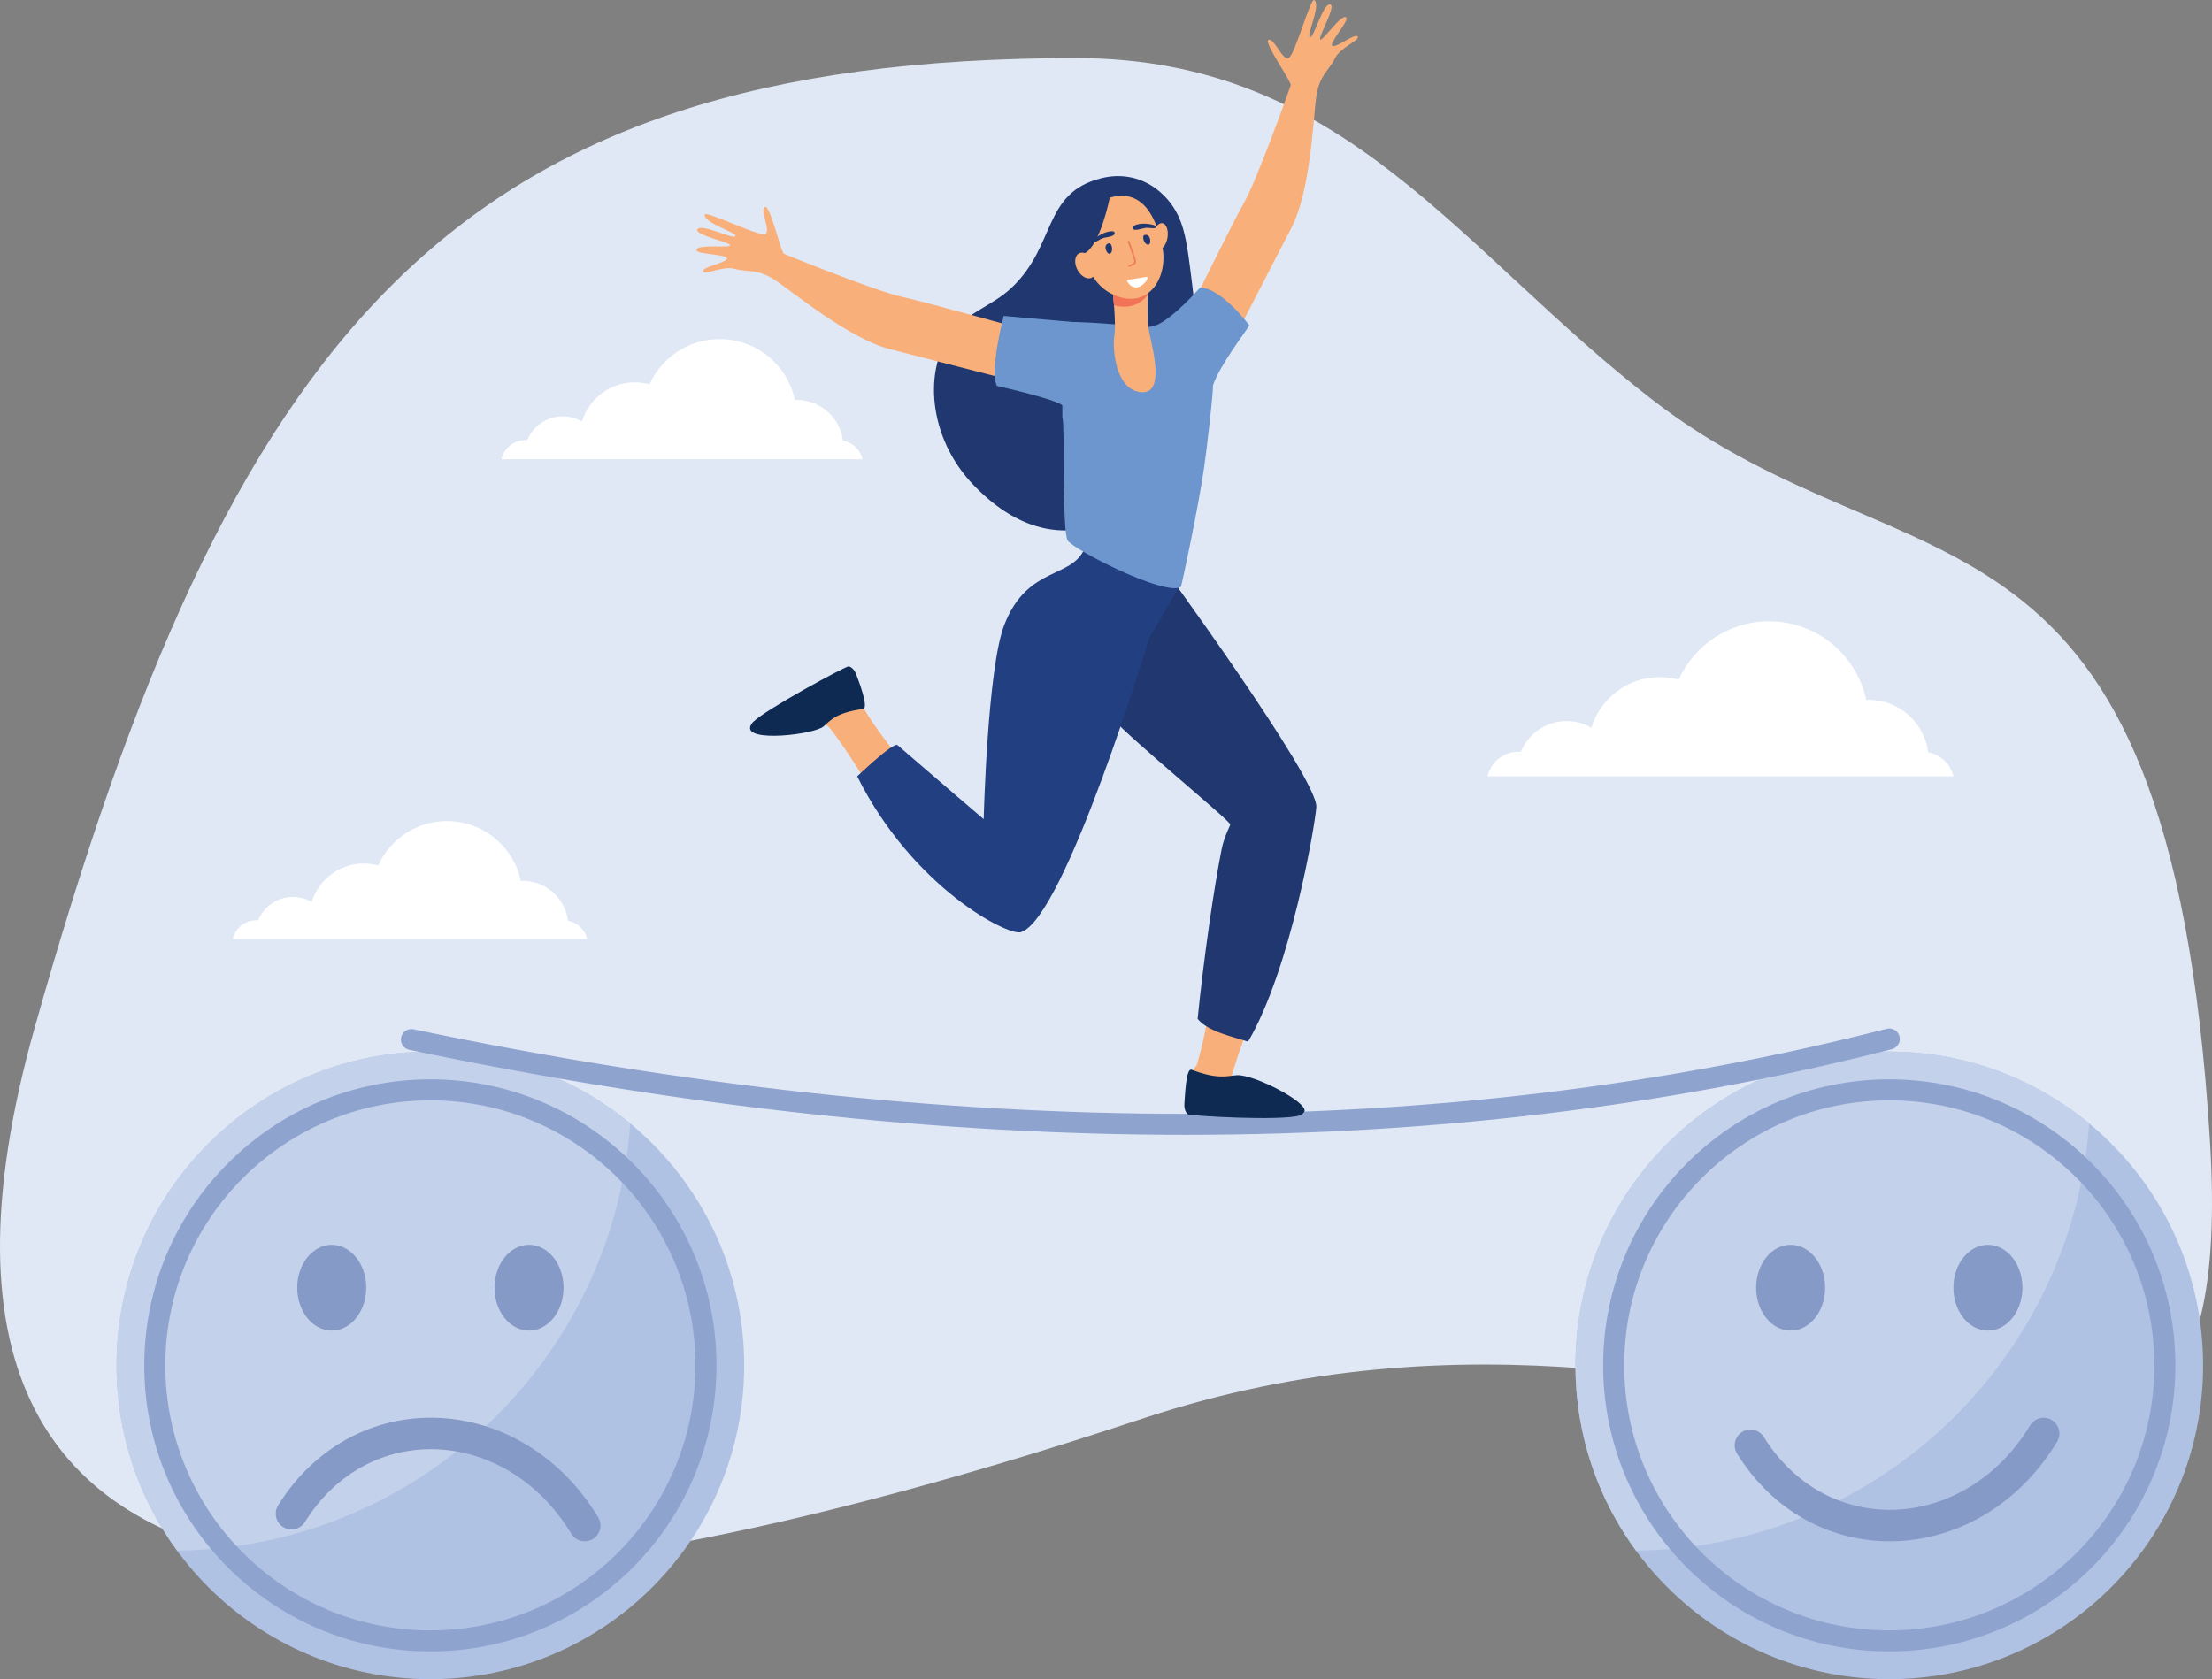 <?xml version="1.0" encoding="UTF-8"?><svg id="a" xmlns="http://www.w3.org/2000/svg" viewBox="0 0 2072.21 1573.39"><rect x="0" y="0" width="2072.21" height="1573.39" fill="#808080" stroke="none"/><path d="M1008.03,54.41c252.48,0,358.86,180.65,541.14,321.09,241.25,185.86,482.48,64.87,521.11,692.87,34.37,558.94-394.61,60.51-999.48,260.73C465.95,1529.31-150.09,1609.94,32.7,962.14,215.51,314.34,421.38,54.41,1008.03,54.41Z" style="fill:#e0e8f5; fill-rule:evenodd;"/><path d="M808.04,430.3H469.7c2.43-10.28,11.66-17.93,22.68-17.93,.53,0,1.06,.02,1.59,.06,5.34-13.08,18.19-22.31,33.19-22.31,6.57,0,12.72,1.77,18,4.85,6.46-21.27,26.22-36.75,49.59-36.75,4.76,0,9.37,.65,13.74,1.85,11.32-24.99,36.47-42.37,65.69-42.37,34.65,0,63.59,24.46,70.5,57.05,.59-.02,1.16-.04,1.75-.04,22.19,0,40.51,16.6,43.22,38.06,9.06,1.7,16.27,8.62,18.37,17.53Z" style="fill:#fff; fill-rule:evenodd;"/><path d="M1830.01,727.46h-436.55c3.14-13.27,15.05-23.13,29.26-23.13,.68,0,1.37,.03,2.05,.08,6.89-16.88,23.48-28.77,42.84-28.77,8.47,0,16.4,2.28,23.22,6.25,8.33-27.44,33.82-47.42,63.99-47.42,6.13,0,12.09,.83,17.73,2.38,14.61-32.24,47.06-54.66,84.76-54.66,44.71,0,82.05,31.56,90.97,73.61,.76-.02,1.51-.05,2.26-.05,28.64,0,52.28,21.42,55.77,49.11,11.69,2.19,21,11.13,23.71,22.61Z" style="fill:#fff; fill-rule:evenodd;"/><path d="M550.08,879.89H217.99c2.38-10.09,11.45-17.6,22.27-17.6,.52,0,1.04,.02,1.55,.06,5.25-12.83,17.86-21.89,32.59-21.89,6.45,0,12.48,1.74,17.67,4.76,6.34-20.88,25.73-36.08,48.68-36.08,4.66,0,9.19,.64,13.49,1.82,11.1-24.53,35.8-41.59,64.48-41.59,34.01,0,62.41,24.01,69.2,56.01,.57-.02,1.14-.05,1.71-.05,21.79,0,39.77,16.3,42.43,37.36,8.89,1.67,15.97,8.47,18.03,17.2Z" style="fill:#fff; fill-rule:evenodd;"/><path d="M2063.87,1279.36c0,162.39-131.63,294.03-293.98,294.03s-294.01-131.64-294.01-294.03,131.63-293.99,294.01-293.99,293.98,131.63,293.98,293.99Z" style="fill:#b0c2e4; fill-rule:evenodd;"/><path d="M1532.65,1453c225.16-3.11,408.56-178.47,424.5-400.28-50.86-42.08-116.11-67.35-187.25-67.35-162.38,0-294.01,131.63-294.01,293.99,0,64.95,21.12,124.98,56.76,173.64Z" style="fill:#c4d1eb; fill-rule:evenodd;"/><path d="M1769.88,1011.34c74.02,0,141.03,30.01,189.53,78.51,48.51,48.5,78.51,115.51,78.51,189.53s-30,141.03-78.51,189.53c-48.5,48.5-115.51,78.5-189.53,78.5s-141.03-30-189.53-78.5c-48.5-48.5-78.5-115.52-78.5-189.53s30-141.03,78.5-189.53c48.5-48.5,115.51-78.51,189.53-78.51h0Zm175.58,92.46c-44.93-44.94-107.01-72.73-175.58-72.73s-130.65,27.79-175.58,72.73c-44.93,44.93-72.73,107.01-72.73,175.58s27.8,130.65,72.73,175.58c44.93,44.93,107.01,72.73,175.58,72.73s130.65-27.8,175.58-72.73c44.94-44.93,72.73-107.01,72.73-175.58s-27.79-130.65-72.73-175.58Z" style="fill:#8fa3cf; fill-rule:evenodd;"/><path d="M1677.46,1166.39c17.86,0,32.33,17.99,32.33,40.19s-14.47,40.19-32.33,40.19-32.32-17.99-32.32-40.19,14.48-40.19,32.32-40.19h0Zm184.83,0c17.85,0,32.33,17.99,32.33,40.19s-14.48,40.19-32.33,40.19-32.33-17.99-32.33-40.19,14.48-40.19,32.33-40.19Z" style="fill:#859ac6; fill-rule:evenodd;"/><path d="M1627.26,1362.09c-4.3-6.92-2.18-16.03,4.74-20.34,6.93-4.31,16.04-2.18,20.35,4.74,13.38,21.44,30.16,37.75,48.81,49.01,22.25,13.42,47.22,19.75,72.26,19.2,25.14-.56,50.48-8.09,73.37-22.36,21.14-13.18,40.18-32.17,55.04-56.77,4.22-6.99,13.3-9.24,20.29-5.02,6.99,4.21,9.24,13.3,5.03,20.28-17.35,28.75-39.76,51.02-64.75,66.6-27.37,17.06-57.91,26.07-88.4,26.75-30.59,.68-61.03-7.02-88.1-23.37-22.51-13.58-42.68-33.12-58.64-58.72Z" style="fill:#859ac6; fill-rule:evenodd;"/><path d="M697.16,1279.36c0,162.39-131.63,294.03-293.98,294.03s-294.01-131.64-294.01-294.03,131.63-293.99,294.01-293.99,293.98,131.63,293.98,293.99Z" style="fill:#b0c2e4; fill-rule:evenodd;"/><path d="M165.95,1453c225.15-3.11,408.56-178.47,424.49-400.28-50.86-42.08-116.11-67.35-187.25-67.35-162.38,0-294.01,131.63-294.01,293.99,0,64.95,21.12,124.98,56.77,173.64Z" style="fill:#c4d1eb; fill-rule:evenodd;"/><path d="M403.17,1011.34c74.02,0,141.03,30.01,189.54,78.51,48.5,48.5,78.5,115.51,78.5,189.53s-30,141.03-78.5,189.53c-48.51,48.5-115.52,78.5-189.54,78.5s-141.02-30-189.53-78.5c-48.5-48.5-78.5-115.52-78.5-189.53s30-141.03,78.5-189.53c48.51-48.5,115.51-78.51,189.53-78.51h0Zm175.58,92.46c-44.93-44.94-107.01-72.73-175.58-72.73s-130.64,27.79-175.58,72.73c-44.93,44.93-72.72,107.01-72.72,175.58s27.79,130.65,72.72,175.58c44.94,44.93,107.01,72.73,175.58,72.73s130.65-27.8,175.58-72.73c44.94-44.93,72.73-107.01,72.73-175.58s-27.79-130.65-72.73-175.58Z" style="fill:#8fa3cf; fill-rule:evenodd;"/><path d="M310.76,1166.39c17.85,0,32.33,17.99,32.33,40.19s-14.48,40.19-32.33,40.19-32.33-17.99-32.33-40.19,14.48-40.19,32.33-40.19h0Zm184.83,0c17.86,0,32.33,17.99,32.33,40.19s-14.47,40.19-32.33,40.19-32.33-17.99-32.33-40.19,14.48-40.19,32.33-40.19Z" style="fill:#859ac6; fill-rule:evenodd;"/><path d="M260.55,1410.53c-4.3,6.93-2.18,16.04,4.74,20.34,6.93,4.31,16.04,2.19,20.35-4.74,13.38-21.45,30.16-37.75,48.81-49.01,22.26-13.43,47.23-19.76,72.26-19.2,25.14,.57,50.47,8.09,73.36,22.36,21.15,13.19,40.19,32.17,55.04,56.78,4.22,6.98,13.3,9.24,20.29,5.02,6.99-4.21,9.24-13.3,5.03-20.29-17.35-28.74-39.75-51.01-64.75-66.59-27.37-17.06-57.91-26.07-88.4-26.75-30.59-.69-61.02,7.02-88.1,23.36-22.51,13.58-42.68,33.12-58.64,58.72Z" style="fill:#859ac6; fill-rule:evenodd;"/><path d="M383.39,983.69c-5.33-1.1-8.74-6.31-7.63-11.63,1.11-5.32,6.32-8.73,11.63-7.63,252.91,52.92,494.38,79.34,724.42,79.25,229.83-.08,448.39-26.65,655.66-79.69,5.27-1.34,10.64,1.85,11.98,7.13,1.34,5.28-1.86,10.64-7.13,11.98-208.67,53.4-428.85,80.15-660.51,80.24-231.47,.09-474.28-26.46-728.42-79.64Z" style="fill:#8fa3cf; fill-rule:evenodd;"/><path d="M1113.49,240.62c-3.21-21.5-6.55-43.04-26.39-60.46-16.04-14.05-36.02-18.06-55.49-13.15-55.17,13.89-41.81,62.79-84.03,102.65-18.05,16.99-40.99,22.85-55.76,41.58-26.71,33.75-23,98.51,20.47,143.53,106.46,110.31,205.82-26.47,212.93-58.91,5.29-24.11-9.66-141.39-11.74-155.23Z" style="fill:#20386f; fill-rule:evenodd;"/><path d="M1133.21,940.93c-3.67,28.48-10.99,53.77-11.99,56.8-.53,1.43-5.6,6.85-6.15,8.27,4.51,34.21,.99,18.85,21.36,32.25-5.09-17.07,9.91-1.84,10.95-5.76,1.67-6.22,7.94-34.69,22.46-70.82-16.46-.98-22.8-11.02-36.62-20.73Z" style="fill:#f9af79; fill-rule:evenodd;"/><path d="M1084.68,524.58l-107.44,74.34s47.24,54.14,64.97,74.29c17.71,20.14,108.94,94.75,110.27,99.25,.29,.87-5.54,10.72-8.08,23.42-6.86,34.29-16.7,101.26-22.46,158.81,10.02,12.25,33.43,16.74,47.24,21.4,40.05-68.25,62.84-203.42,63.96-219.83,1.72-26.63-148.47-231.68-148.47-231.68Z" style="fill:#20386f; fill-rule:evenodd;"/><path d="M775.86,680.68c3.77,2.76,32.02,43.98,43.73,66.65,11.13-10.02,17.19-20.81,30.12-28.39-13.07-14.58-39.61-50.5-42.66-59.59-7.2-21.46-12.48-23.91-12.48-23.91,0,0-67.64,36.35-71.4,44.21-3.75,7.77,37.5-10.48,52.69,1.03Z" style="fill:#f9af79; fill-rule:evenodd;"/><path d="M808.58,664.17c5.52-.84-4.11-25.95-6.25-31.7-2.35-6.52-6.36-7.98-7.34-8.09-2.62-.18-77.81,40.27-89.73,52.37-.84,.82-2.15,3.24-2.34,3.74-5.33,15.45,60.26,7.82,68.77,.05,7.56-6.8,12.04-12.44,36.89-16.37Z" style="fill:#0e2952; fill-rule:evenodd;"/><path d="M1104.94,549.93l-86.68-43.53c.33,.25-.79,3.8-.87,4.05-10.61,33.43-54.36,17.42-76.67,75.32-15.72,40.82-19.2,181.79-19.2,181.79,0,0-39.4-33.63-80.75-69.38-3.79-3.21-37.74,29.24-37.74,29.24,52.06,104.36,141.32,149.86,153.35,146.05,41.03-12.71,120.45-276.12,120.36-276.14,8.88-15.43,28.19-47.41,28.19-47.41Z" style="fill:#223f81; fill-rule:evenodd;"/><path d="M977.05,313.61s-107.99-30.22-132.12-35.49c-24.14-5.19-107.22-38.88-110.39-40.26-3.19-1.47-13.12-46.89-18.04-43.87-4.92,3.03,6.26,22.98,.18,25.32-6.11,2.42-55.89-22.47-56.45-18.18-1.04,7.97,29.87,16.45,28.72,20.08-1.16,3.62-31.42-11.91-35.46-6.55-4.03,5.46,30.05,11.99,30.49,15.14,.5,3.07-32.93-1.79-31.42,4.91,.83,3.59,29.85,3.58,28.44,7.7-1.41,4.11-23.68,7.68-22.36,11.83,1.36,4.06,18.32-5.56,29.62-2.32,11.26,3.24,21.17-.37,37.48,10.29,16.33,10.67,69.43,55.16,108.19,64.99,38.75,9.92,124.38,31.91,124.38,31.91l18.72-45.51Z" style="fill:#f9af79; fill-rule:evenodd;"/><path d="M1104.28,311.39s49.36-100.78,61.5-122.19c12.19-21.49,42.32-105.93,43.37-109.3,1.07-3.29-26.19-40.97-20.66-42.61,5.53-1.64,12.93,19.96,18.77,17.03,5.84-2.93,20.42-56.67,23.96-54.23,6.64,4.53-7.61,33.24-4.12,34.77,3.51,1.54,12.01-31.33,18.76-30.75,6.71,.59-11.09,30.36-9.06,32.76,2.01,2.49,20.65-25.77,24.59-20.18,2.15,3.05-17.2,24.68-13.16,26.33,4.03,1.74,21.52-12.45,23.66-8.76,2.15,3.68-16.34,9.92-21.41,20.57-5.05,10.56-14.36,15.56-17.27,34.83-2.92,19.28-5.05,88.47-23.49,123.96-18.45,35.58-58.98,114.08-58.98,114.08l-46.46-16.29Z" style="fill:#f9af79; fill-rule:evenodd;"/><path d="M1127.95,438.47c2.8-19.21,8.77-70.96,8.37-77.43,6.9-19.71,29.22-48.01,34.04-56.19,0,0-25.45-34.52-45.98-35.53,0,0-23.64,27.3-40.4,35.07-.22-.14-5.91,2.19-8.3,1.96-15.62-1.08-70.05-6.43-80.45-3.91l-.02,88.43c2.59,5.31-.49,106.77,4.99,115.56,5.48,8.7,90.81,52.39,106,43.57,.59-.33,16.12-72.77,21.75-111.54Z" style="fill:#6d96ce; fill-rule:evenodd;"/><path d="M1022.96,305.68c-2.35-1.48-8.04-3.2-16.39-3.85-24.71-2.07-66.32-5.84-66.32-5.84,0,0-13.65,52.32-6.27,65.63,0,0,64.44,14.35,62.23,19.83l26.75-75.78Z" style="fill:#6d96ce; fill-rule:evenodd;"/><path d="M1042.21,271.62s3.64,30.89,1.73,42.91c-1.94,12.01,.95,51.2,25.37,52.94,24.39,1.73,7.89-49.1,6.37-61.12-1.55-11.93,.31-48.51,.31-48.51l-33.78,13.78Z" style="fill:#f9af79; fill-rule:evenodd;"/><path d="M1075.32,276.15c.25-10.02,.67-18.3,.67-18.3l-33.78,13.78s.74,6.27,1.39,14.33c14.13,4.01,24.88-.87,31.71-9.8Z" style="fill:#f27458; fill-rule:evenodd;"/><path d="M1035.78,186.44s-13.08,6.55-18.75,22.11c-5.64,15.47-3.08,56.76,28.86,68.78,31.93,12.02,48.2-19.42,43.14-45.21-5.03-25.78-17.55-58.78-53.24-45.67Z" style="fill:#f9af79; fill-rule:evenodd;"/><path d="M1093.73,222.57c-1.05,6.71-5,11.74-8.76,11.05-3.78-.61-5.93-6.63-4.87-13.34,1.1-6.79,5.03-11.73,8.81-11.13,3.75,.6,5.94,6.63,4.82,13.42Z" style="fill:#f9af79; fill-rule:evenodd;"/><path d="M1116.31,1002.39c-5.43-2.07-6.14,25.11-6.73,31.15-.65,6.83,2.41,10.08,3.22,10.59,2.23,1.47,88.04,6.54,105.22,.96,1.65-.47,3.67-2.81,4.03-3.68,3.01-8.85-47.98-35.16-63.65-33.91-10.08,.87-17.78,3.95-42.09-5.1Z" style="fill:#0e2952; fill-rule:evenodd;"/><path d="M1039.76,184.65s-8.93,45.29-23.6,52.59c-14.67,7.31-10.08,27.87-10.08,27.87,0,0-9.71-47.81,2.44-62.2,12.16-14.3,31.23-18.26,31.23-18.26Z" style="fill:#20386f; fill-rule:evenodd;"/><path d="M1024.11,244.29c3.42,6.2,2.97,13.21-1.07,15.7-4.01,2.41-10.08-.65-13.5-6.85-3.44-6.2-2.97-13.21,1.05-15.61,4.01-2.41,10.07,.56,13.51,6.76Z" style="fill:#f9af79; fill-rule:evenodd;"/><path d="M1043.98,219.56c-1.64,2.43-8.32,2.58-11.65,3.86-1.67,.64-5.88,3.74-7.5,3.57-4.95-.52,9.14-11.32,18.06-10.23,1.12,.14,1.78,1.81,1.09,2.81Z" style="fill:#20386f; fill-rule:evenodd;"/><path d="M1061.67,211.89c7.57-4.85,24.95-.94,20.7,1.62-1.41,.85-6.54-.2-8.31-.06-3.56,.25-9.68,2.93-12.21,1.45-1.02-.62-1.25-2.32-.18-3.01Z" style="fill:#20386f; fill-rule:evenodd;"/><path d="M1039.42,237.76c-2.48,.61-6.71-8.3-.72-9.77,3.2-.78,4.74,8.78,.72,9.77Z" style="fill:#20386f; fill-rule:evenodd;"/><path d="M1076.16,229.17c2.47-.6,2.1-10.46-3.88-8.99-3.2,.78-.15,9.98,3.88,8.99Z" style="fill:#20386f; fill-rule:evenodd;"/><path d="M1057.35,249.58c-.49-.99,1.25-1.51,2.3-2.04,3.84-1.9,4.51,.06-1.55-16.57-1.19-3.26-2.19-4.91-1.02-5.29,1.1-.33,1.13,1.06,2.49,4.76,6.58,18.06,6.07,15.78-1.16,19.48-.38,.18-.84,.05-1.05-.33Z" style="fill:#ed7d57; fill-rule:evenodd;"/><path d="M1055.85,263.64c-1.06-1.68,1-1.39,18.09-4.19,4.93-.81-8.55,19.34-18.09,4.19Z" style="fill:#fff; fill-rule:evenodd;"/></svg>